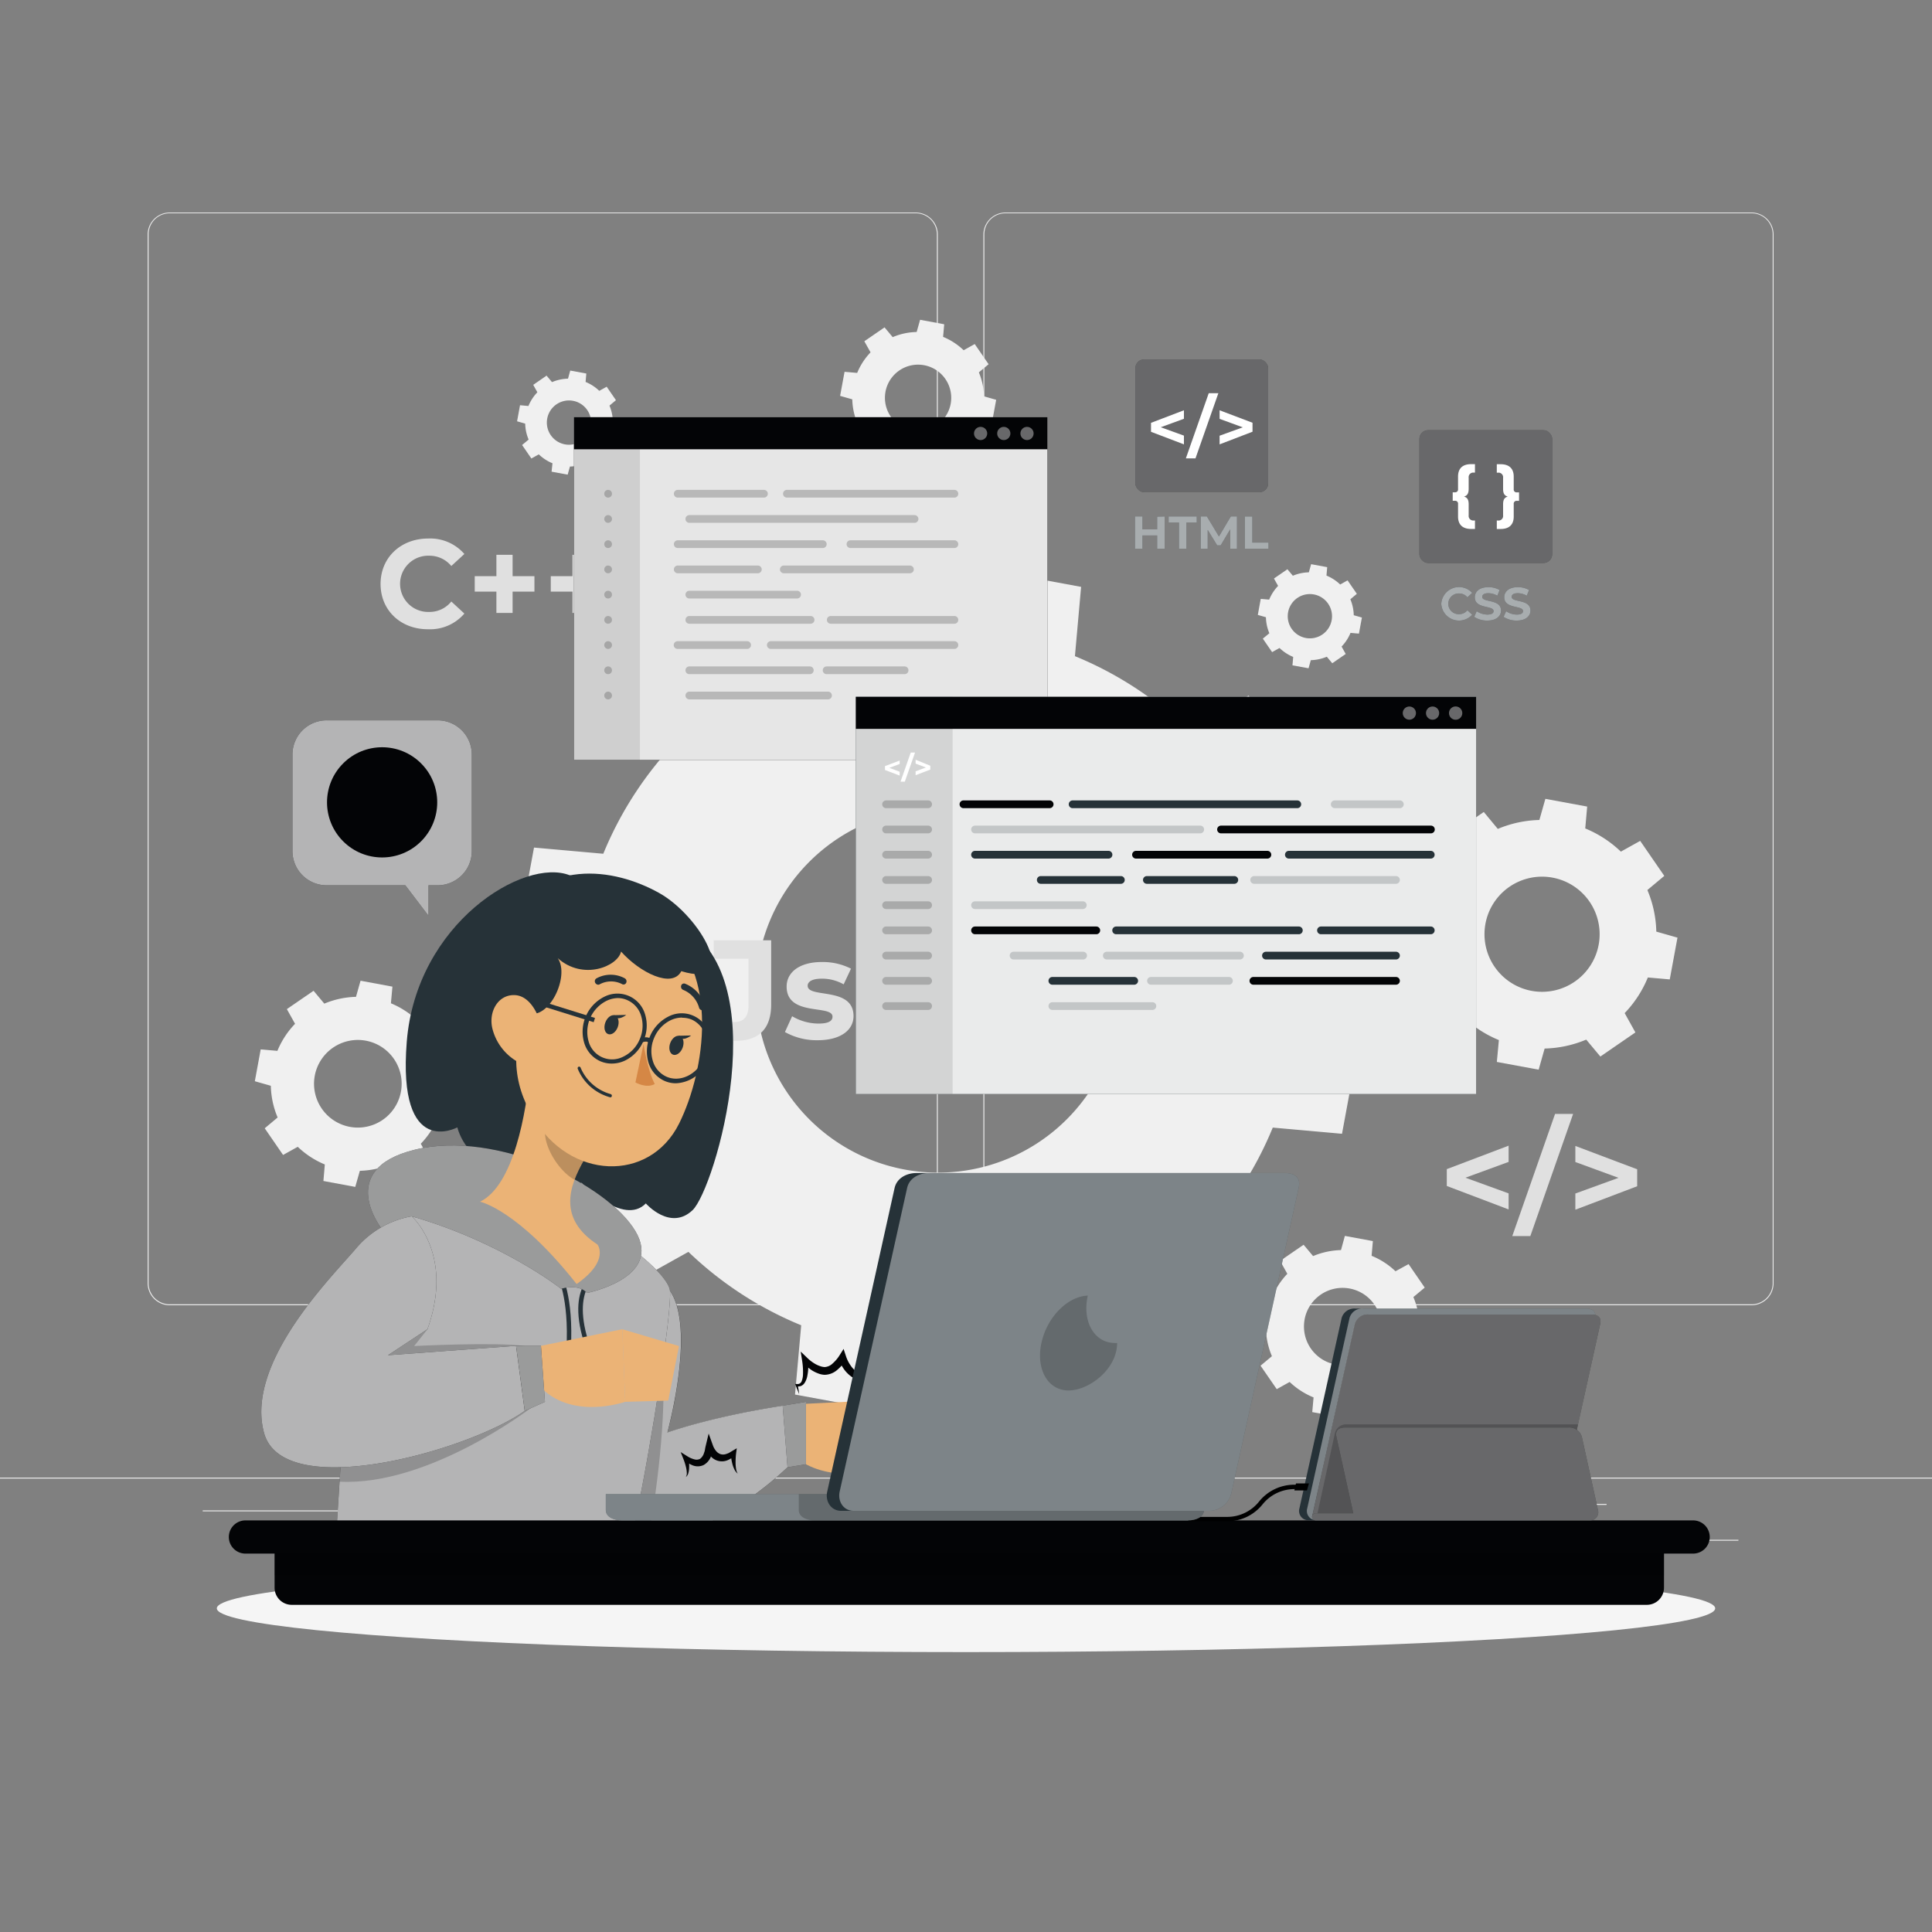 <svg xmlns="http://www.w3.org/2000/svg" viewBox="0 0 500 500"><rect x="0" y="0" width="500" height="500" fill="#808080" stroke="none"/><g id="freepik--background-complete--inject-2"><rect y="382.4" width="500" height="0.25" style="fill:#ebebeb"></rect><rect x="416.78" y="398.49" width="33.12" height="0.25" style="fill:#ebebeb"></rect><rect x="322.53" y="401.21" width="8.69" height="0.25" style="fill:#ebebeb"></rect><rect x="396.59" y="389.21" width="19.19" height="0.25" style="fill:#ebebeb"></rect><rect x="52.46" y="390.89" width="43.19" height="0.25" style="fill:#ebebeb"></rect><rect x="104.56" y="390.89" width="6.33" height="0.25" style="fill:#ebebeb"></rect><rect x="131.47" y="395.11" width="93.68" height="0.25" style="fill:#ebebeb"></rect><path d="M237,337.8H43.91a5.71,5.71,0,0,1-5.7-5.71V60.66A5.71,5.71,0,0,1,43.91,55H237a5.71,5.71,0,0,1,5.71,5.71V332.09A5.71,5.71,0,0,1,237,337.8ZM43.91,55.2a5.46,5.46,0,0,0-5.45,5.46V332.09a5.46,5.46,0,0,0,5.45,5.46H237a5.47,5.47,0,0,0,5.46-5.46V60.66A5.47,5.47,0,0,0,237,55.2Z" style="fill:#ebebeb"></path><path d="M453.31,337.8H260.21a5.72,5.72,0,0,1-5.71-5.71V60.66A5.72,5.72,0,0,1,260.21,55h193.1A5.71,5.71,0,0,1,459,60.66V332.09A5.71,5.71,0,0,1,453.31,337.8ZM260.21,55.2a5.47,5.47,0,0,0-5.46,5.46V332.09a5.47,5.47,0,0,0,5.46,5.46h193.1a5.47,5.47,0,0,0,5.46-5.46V60.66a5.47,5.47,0,0,0-5.46-5.46Z" style="fill:#ebebeb"></path><path d="M156.52,292.52,142.67,304.1l19.73,28.68,15.76-8.8a93.08,93.08,0,0,0,29.19,19l-1.6,17.93L240,367.22l4.91-17.32a92.71,92.71,0,0,0,34-7.3l11.58,13.85,28.68-19.73L310.39,321a92.92,92.92,0,0,0,19-29.18l17.92,1.6,6.33-34.23-17.32-4.92a93,93,0,0,0-7.3-34l13.85-11.58-19.73-28.67-15.77,8.79a93.07,93.07,0,0,0-29.18-19l1.6-17.93-34.23-6.32-4.91,17.31a93.17,93.17,0,0,0-34,7.3L195,156.26,166.34,176l8.79,15.76a93.12,93.12,0,0,0-19,29.19l-17.93-1.6-6.32,34.23,17.31,4.91A92.92,92.92,0,0,0,156.52,292.52Zm39.91-44.73a47.12,47.12,0,1,1,37.77,54.9A47.12,47.12,0,0,1,196.43,247.79Z" style="fill:#f0f0f0"></path><path d="M387.38,274.83l10.82,2,1.55-5.47a29.54,29.54,0,0,0,10.76-2.31l3.66,4.38,9.07-6.24-2.78-5a29.26,29.26,0,0,0,6-9.22l5.67.5,2-10.81-5.48-1.56a29.22,29.22,0,0,0-2.31-10.76l4.38-3.66-6.24-9.06-5,2.78a29.57,29.57,0,0,0-9.22-6l.5-5.66-10.82-2-1.55,5.47a29.58,29.58,0,0,0-10.76,2.31L384,210.14l-9.07,6.24,2.78,5a29.26,29.26,0,0,0-6,9.22l-5.67-.5-2,10.81,5.47,1.56a29.42,29.42,0,0,0,2.31,10.76l-4.38,3.66,6.24,9.06,5-2.78a29.3,29.3,0,0,0,9.23,6Zm-2.95-35.75a14.9,14.9,0,1,1,11.94,17.35A14.91,14.91,0,0,1,384.43,239.08Z" style="fill:#f0f0f0"></path><path d="M83.7,305.64l8.24,1.53L93.13,303a22.62,22.62,0,0,0,8.19-1.76l2.79,3.33,6.91-4.75L108.9,296a22.34,22.34,0,0,0,4.57-7l4.32.38,1.52-8.24L115.14,280a22.27,22.27,0,0,0-1.76-8.2l3.34-2.79-4.76-6.9-3.79,2.12a22.54,22.54,0,0,0-7-4.58l.39-4.31-8.25-1.53-1.18,4.17a22.68,22.68,0,0,0-8.2,1.76l-2.78-3.33-6.91,4.75,2.12,3.8a22.29,22.29,0,0,0-4.57,7l-4.32-.38-1.52,8.24L70.09,281a22.27,22.27,0,0,0,1.76,8.2L68.51,292l4.75,6.9,3.8-2.11a22.57,22.57,0,0,0,7,4.57Zm-2.24-27.23a11.34,11.34,0,1,1,9.09,13.22A11.35,11.35,0,0,1,81.46,278.41Z" style="fill:#f0f0f0"></path><path d="M230.85,122l6.24,1.15L238,120a16.73,16.73,0,0,0,6.21-1.33l2.11,2.53,5.22-3.6-1.6-2.87a17,17,0,0,0,3.46-5.32l3.26.29,1.15-6.23-3.15-.9a17.08,17.08,0,0,0-1.33-6.2l2.52-2.11-3.59-5.22-2.87,1.6a17,17,0,0,0-5.32-3.46l.29-3.26-6.24-1.16-.89,3.16a16.64,16.64,0,0,0-6.2,1.33l-2.11-2.53-5.23,3.6,1.61,2.87a16.85,16.85,0,0,0-3.46,5.32l-3.27-.29-1.15,6.23,3.15.9a17,17,0,0,0,1.33,6.2l-2.52,2.11,3.6,5.22,2.87-1.6a16.87,16.87,0,0,0,5.31,3.46Zm-1.69-20.61a8.58,8.58,0,1,1,6.88,10A8.58,8.58,0,0,1,229.16,101.41Z" style="fill:#f0f0f0"></path><path d="M334.49,172.19l4.16.76.59-2.1a11.33,11.33,0,0,0,4.14-.89l1.41,1.69,3.48-2.4-1.07-1.92a11.29,11.29,0,0,0,2.31-3.54l2.18.19.77-4.16-2.11-.6a11.31,11.31,0,0,0-.88-4.13l1.68-1.41-2.4-3.48-1.91,1.07a11.45,11.45,0,0,0-3.55-2.31l.19-2.18-4.16-.77-.59,2.11a11.32,11.32,0,0,0-4.14.88l-1.41-1.68-3.48,2.4,1.07,1.91a11.45,11.45,0,0,0-2.31,3.55l-2.18-.19-.76,4.15,2.1.6a11.13,11.13,0,0,0,.89,4.14l-1.69,1.4,2.4,3.49,1.92-1.07a11.29,11.29,0,0,0,3.54,2.31Zm-1.13-13.75a5.73,5.73,0,1,1,4.59,6.67A5.73,5.73,0,0,1,333.36,158.44Z" style="fill:#f0f0f0"></path><path d="M142.75,122.07l4.16.77.59-2.1a11.54,11.54,0,0,0,4.14-.89l1.41,1.68,3.48-2.4-1.07-1.91a11.34,11.34,0,0,0,2.31-3.55l2.18.2.77-4.16-2.11-.6a11.36,11.36,0,0,0-.88-4.14l1.68-1.4-2.4-3.49-1.92,1.07a11.09,11.09,0,0,0-3.54-2.3l.19-2.18-4.16-.77L147,98a11.33,11.33,0,0,0-4.14.89l-1.41-1.68L138,99.6l1.07,1.92a11.34,11.34,0,0,0-2.31,3.55l-2.18-.2-.76,4.16,2.1.6a11.08,11.08,0,0,0,.89,4.13l-1.69,1.41,2.4,3.49,1.92-1.07a11.27,11.27,0,0,0,3.54,2.3Zm-1.13-13.74a5.73,5.73,0,1,1,4.59,6.67A5.73,5.73,0,0,1,141.62,108.33Z" style="fill:#f0f0f0"></path><path d="M327.62,343.76a19.54,19.54,0,0,0,1.55,7.22l-2.94,2.46,4.19,6.07,3.34-1.86a19.76,19.76,0,0,0,6.19,4l-.34,3.8,7.26,1.34,1-3.67a19.94,19.94,0,0,0,7.21-1.55l2.46,2.93,6.08-4.18L361.8,357a19.68,19.68,0,0,0,4-6.19l3.8.34L371,343.9l-3.67-1a19.54,19.54,0,0,0-1.55-7.22l2.94-2.45-4.18-6.08L361.15,329a19.52,19.52,0,0,0-6.18-4l.33-3.81-7.25-1.34-1,3.67a20,20,0,0,0-7.22,1.55l-2.46-2.93-6.08,4.18,1.87,3.34a19.7,19.7,0,0,0-4,6.19l-3.8-.34L324,342.72Zm10-2.26a10,10,0,1,1,8,11.63A10,10,0,0,1,337.63,341.5Z" style="fill:#f0f0f0"></path><path d="M390.43,300.7l-11.17,4.09,11.17,4.06V313l-16-6.07v-4.36l16-6.07Z" style="fill:#e0e0e0"></path><path d="M402.45,288.28h4.67l-11.07,31.61h-4.67Z" style="fill:#e0e0e0"></path><path d="M423.7,302.61V307l-16,6.07v-4.19l11.17-4.06-11.17-4.09v-4.16Z" style="fill:#e0e0e0"></path><path d="M112.84,354.08c1.6.48,2.34,1.49,2.34,3.9v5.57a2.29,2.29,0,0,0,2.54,2.58h.63v4.25h-2c-4.36,0-6.59-2.23-6.59-6.24v-6.3c0-1.12-.59-1.64-1.53-1.64h-1.15V352h1.15c.94,0,1.53-.52,1.53-1.64V344c0-4,2.23-6.23,6.59-6.23h2V342h-.63a2.29,2.29,0,0,0-2.54,2.58v5.57C115.18,352.58,114.44,353.59,112.84,354.08Z" style="fill:#e0e0e0"></path><path d="M140.56,352v4.25h-1.15a1.43,1.43,0,0,0-1.54,1.64v6.3c0,4-2.23,6.24-6.58,6.24h-2v-4.25h.63a2.29,2.29,0,0,0,2.54-2.58V358c0-2.41.73-3.42,2.33-3.9-1.6-.49-2.33-1.5-2.33-3.91V344.6A2.29,2.29,0,0,0,129.9,342h-.63v-4.25h2c4.35,0,6.58,2.23,6.58,6.23v6.31a1.43,1.43,0,0,0,1.54,1.64Z" style="fill:#e0e0e0"></path><path d="M98.49,151.13c0-6.86,5.26-11.76,12.34-11.76a11.72,11.72,0,0,1,9.35,4l-3.38,3.11a7.31,7.31,0,0,0-5.71-2.66,7.28,7.28,0,1,0,0,14.55,7.22,7.22,0,0,0,5.71-2.7l3.38,3.12a11.67,11.67,0,0,1-9.38,4.06C103.75,162.88,98.49,158,98.49,151.13Z" style="fill:#e0e0e0"></path><path d="M138.31,153.11h-5.65v5.52h-4.19v-5.52h-5.61v-4h5.61v-5.53h4.19v5.53h5.65Z" style="fill:#e0e0e0"></path><path d="M158,153.11h-5.65v5.52h-4.19v-5.52h-5.62v-4h5.62v-5.53h4.19v5.53H158Z" style="fill:#e0e0e0"></path><path d="M182.06,265.63l3.28-3.94c1.39,1.86,2.93,2.81,4.75,2.81,2.38,0,3.62-1.43,3.62-4.24V248.1h-9v-4.75h14.87v16.58c0,6.32-3.18,9.43-9.21,9.43A10.27,10.27,0,0,1,182.06,265.63Z" style="fill:#e0e0e0"></path><path d="M203.14,267.09,205,263a13.49,13.49,0,0,0,6.83,1.9c2.63,0,3.62-.69,3.62-1.79,0-3.21-11.87.07-11.87-7.78,0-3.73,3.36-6.36,9.09-6.36a16.15,16.15,0,0,1,7.57,1.72l-1.9,4.06a11.3,11.3,0,0,0-5.67-1.47c-2.55,0-3.65.81-3.65,1.83,0,3.36,11.87.11,11.87,7.85,0,3.66-3.39,6.25-9.28,6.25A16.84,16.84,0,0,1,203.14,267.09Z" style="fill:#e0e0e0"></path></g><g id="freepik--Shadow--inject-2"><ellipse id="freepik--path--inject-2" cx="250" cy="416.24" rx="193.89" ry="11.32" style="fill:#f5f5f5"></ellipse></g><g id="freepik--program-icons--inject-2"><rect x="293.83" y="93.01" width="34.37" height="34.37" rx="2.27" style="fill:#030406"></rect><g style="isolation:isolate;opacity:0.4"><rect x="293.83" y="93.01" width="34.37" height="34.37" rx="2.27" style="fill:#fff"></rect></g><path d="M306.4,108.38l-6,2.19,6,2.17V115l-8.52-3.25v-2.32l8.52-3.25Z" style="fill:#fff"></path><path d="M312.82,101.76h2.49l-5.92,16.87H306.9Z" style="fill:#fff"></path><path d="M324.15,109.41v2.32L315.63,115v-2.24l6-2.17-6-2.19v-2.22Z" style="fill:#fff"></path><path d="M301.4,133.66V142h-1.93v-3.43h-3.8V142h-1.93v-8.35h1.93V137h3.8v-3.29Z" style="fill:#263238"></path><path d="M305.12,135.23h-2.68v-1.57h7.28v1.57h-2.67V142h-1.93Z" style="fill:#263238"></path><path d="M318.37,142v-5l-2.46,4.13H315l-2.45-4V142h-1.81v-8.35h1.6l3.12,5.19,3.08-5.19h1.59l0,8.35Z" style="fill:#263238"></path><path d="M322.17,133.66h1.93v6.77h4.19V142h-6.12Z" style="fill:#263238"></path><g style="isolation:isolate;opacity:0.6"><path d="M301.4,133.66V142h-1.93v-3.43h-3.8V142h-1.93v-8.35h1.93V137h3.8v-3.29Z" style="fill:#fff"></path><path d="M305.12,135.23h-2.68v-1.57h7.28v1.57h-2.67V142h-1.93Z" style="fill:#fff"></path><path d="M318.37,142v-5l-2.46,4.13H315l-2.45-4V142h-1.81v-8.35h1.6l3.12,5.19,3.08-5.19h1.59l0,8.35Z" style="fill:#fff"></path><path d="M322.17,133.66h1.93v6.77h4.19V142h-6.12Z" style="fill:#fff"></path></g><rect x="367.34" y="111.33" width="34.37" height="34.37" rx="2.27" style="fill:#030406"></rect><g style="isolation:isolate;opacity:0.4"><rect x="367.34" y="111.33" width="34.37" height="34.37" rx="2.27" style="fill:#fff"></rect></g><path d="M378.89,128.51c.82.25,1.2.77,1.2,2v2.87a1.18,1.18,0,0,0,1.31,1.32h.32v2.19h-1c-2.24,0-3.38-1.15-3.38-3.21v-3.24a.74.74,0,0,0-.79-.84h-.59v-2.19h.59a.74.74,0,0,0,.79-.84v-3.24c0-2.06,1.14-3.21,3.38-3.21h1v2.19h-.32a1.18,1.18,0,0,0-1.31,1.32v2.87C380.09,127.74,379.71,128.26,378.89,128.51Z" style="fill:#fff"></path><path d="M393.13,127.42v2.19h-.59a.74.74,0,0,0-.79.84v3.24c0,2.06-1.15,3.21-3.38,3.21h-1v-2.19h.32a1.18,1.18,0,0,0,1.31-1.32v-2.87c0-1.24.37-1.76,1.2-2-.83-.25-1.2-.77-1.2-2v-2.87a1.18,1.18,0,0,0-1.31-1.32h-.32v-2.19h1c2.23,0,3.38,1.15,3.38,3.21v3.24a.74.74,0,0,0,.79.84Z" style="fill:#fff"></path><path d="M373,156.28a4.6,4.6,0,0,1,8-2.84l-1.24,1.15a2.68,2.68,0,0,0-2.1-1,2.68,2.68,0,1,0,0,5.35,2.69,2.69,0,0,0,2.1-1l1.24,1.14a4.59,4.59,0,0,1-8-2.83Z" style="fill:#263238"></path><path d="M381.52,159.64l.65-1.46a5,5,0,0,0,2.76.87c1.14,0,1.61-.38,1.61-.89,0-1.57-4.86-.49-4.86-3.59,0-1.42,1.15-2.61,3.52-2.61a5.68,5.68,0,0,1,2.9.74l-.59,1.47a4.75,4.75,0,0,0-2.32-.65c-1.14,0-1.59.42-1.59.95,0,1.54,4.86.48,4.86,3.54,0,1.4-1.16,2.59-3.54,2.59A6,6,0,0,1,381.52,159.64Z" style="fill:#263238"></path><path d="M389.13,159.64l.66-1.46a4.92,4.92,0,0,0,2.76.87c1.14,0,1.61-.38,1.61-.89,0-1.57-4.86-.49-4.86-3.59,0-1.42,1.15-2.61,3.52-2.61a5.71,5.71,0,0,1,2.9.74l-.6,1.47a4.69,4.69,0,0,0-2.31-.65c-1.15,0-1.59.42-1.59.95,0,1.54,4.86.48,4.86,3.54,0,1.4-1.16,2.59-3.55,2.59A6,6,0,0,1,389.13,159.64Z" style="fill:#263238"></path><g style="isolation:isolate;opacity:0.6"><path d="M373,156.28a4.6,4.6,0,0,1,8-2.84l-1.24,1.15a2.68,2.68,0,0,0-2.1-1,2.68,2.68,0,1,0,0,5.35,2.69,2.69,0,0,0,2.1-1l1.24,1.14a4.59,4.59,0,0,1-8-2.83Z" style="fill:#fff"></path><path d="M381.52,159.64l.65-1.46a5,5,0,0,0,2.76.87c1.14,0,1.61-.38,1.61-.89,0-1.57-4.86-.49-4.86-3.59,0-1.42,1.15-2.61,3.52-2.61a5.68,5.68,0,0,1,2.9.74l-.59,1.47a4.75,4.75,0,0,0-2.32-.65c-1.14,0-1.59.42-1.59.95,0,1.54,4.86.48,4.86,3.54,0,1.4-1.16,2.59-3.54,2.59A6,6,0,0,1,381.52,159.64Z" style="fill:#fff"></path><path d="M389.13,159.64l.66-1.46a4.92,4.92,0,0,0,2.76.87c1.14,0,1.61-.38,1.61-.89,0-1.57-4.86-.49-4.86-3.59,0-1.42,1.15-2.61,3.52-2.61a5.71,5.71,0,0,1,2.9.74l-.6,1.47a4.69,4.69,0,0,0-2.31-.65c-1.15,0-1.59.42-1.59.95,0,1.54,4.86.48,4.86,3.54,0,1.4-1.16,2.59-3.55,2.59A6,6,0,0,1,389.13,159.64Z" style="fill:#fff"></path></g></g><g id="freepik--Tabs--inject-2"><rect x="148.55" y="107.98" width="122.51" height="88.68"></rect><rect x="148.55" y="107.98" width="122.51" height="88.68" style="fill:#fff;isolation:isolate;opacity:0.9"></rect><rect x="148.55" y="107.98" width="17.06" height="88.68" style="opacity:0.1"></rect><rect x="148.55" y="107.98" width="122.51" height="8.29" style="fill:#030406"></rect><g style="opacity:0.2"><path d="M197.71,128.78H175.4a1,1,0,0,1,0-2h22.31a1,1,0,0,1,0,2Z"></path><path d="M247,128.78H203.65a1,1,0,0,1,0-2H247a1,1,0,0,1,0,2Z"></path><path d="M236.68,135.31H178.4a1,1,0,0,1,0-2h58.28a1,1,0,0,1,0,2Z"></path><path d="M212.94,141.83H175.4a1,1,0,0,1,0-2h37.54a1,1,0,0,1,0,2Z"></path><path d="M247,141.83h-26.9a1,1,0,0,1,0-2H247a1,1,0,0,1,0,2Z"></path><path d="M196.13,148.36H175.4a1,1,0,1,1,0-2h20.73a1,1,0,0,1,0,2Z"></path><path d="M235.49,148.36H202.85a1,1,0,0,1,0-2h32.64a1,1,0,0,1,0,2Z"></path><path d="M206.29,154.89H178.4a1,1,0,1,1,0-2h27.89a1,1,0,0,1,0,2Z"></path><path d="M209.78,161.42H178.4a1,1,0,0,1,0-2h31.38a1,1,0,0,1,0,2Z"></path><path d="M247,161.42h-32a1,1,0,0,1,0-2h32a1,1,0,0,1,0,2Z"></path><path d="M193.36,167.94h-18a1,1,0,0,1,0-2h18a1,1,0,0,1,0,2Z"></path><path d="M247,167.94H199.49a1,1,0,0,1,0-2H247a1,1,0,0,1,0,2Z"></path><path d="M209.58,174.47H178.4a1,1,0,0,1,0-2h31.18a1,1,0,0,1,0,2Z"></path><path d="M234.11,174.47H213.93a1,1,0,0,1,0-2h20.18a1,1,0,0,1,0,2Z"></path><path d="M214.29,181H178.4a1,1,0,1,1,0-2h35.89a1,1,0,0,1,0,2Z"></path></g><circle cx="265.79" cy="112.18" r="1.71" style="fill:#fff;opacity:0.4"></circle><circle cx="259.78" cy="112.18" r="1.71" style="fill:#fff;opacity:0.4"></circle><circle cx="253.78" cy="112.18" r="1.71" style="fill:#fff;opacity:0.4"></circle><g style="opacity:0.2"><path d="M157.38,128.78h0a1,1,0,0,1,0-2,1,1,0,0,1,1,1A1,1,0,0,1,157.38,128.78Z"></path><path d="M157.38,135.31h0a1,1,0,1,1,0-2,1,1,0,0,1,1,1A1,1,0,0,1,157.38,135.31Z"></path><path d="M157.38,141.83h0a1,1,0,0,1,0-2,1,1,0,0,1,1,1A1,1,0,0,1,157.38,141.83Z"></path><path d="M157.38,148.36h0a1,1,0,0,1,0-2,1,1,0,0,1,1,1A1,1,0,0,1,157.38,148.36Z"></path><path d="M157.38,154.89h0a1,1,0,0,1,0-2,1,1,0,0,1,1,1A1,1,0,0,1,157.38,154.89Z"></path><path d="M157.38,161.42h0a1,1,0,0,1,0-2,1,1,0,0,1,1,1A1,1,0,0,1,157.38,161.42Z"></path><path d="M157.38,167.94h0a1,1,0,1,1,0-2,1,1,0,0,1,1,1A1,1,0,0,1,157.38,167.94Z"></path><path d="M157.38,174.47h0a1,1,0,0,1,0-2,1,1,0,0,1,1,1A1,1,0,0,1,157.38,174.47Z"></path><path d="M157.38,181h0a1,1,0,0,1,0-2,1,1,0,0,1,1,1A1,1,0,0,1,157.38,181Z"></path></g><rect x="221.49" y="180.34" width="160.53" height="102.79" style="fill:#263238"></rect><rect x="221.49" y="180.34" width="160.53" height="102.79" style="fill:#fff;isolation:isolate;opacity:0.9"></rect><rect x="221.49" y="180.34" width="25.04" height="102.79" style="opacity:0.1"></rect><rect x="221.49" y="180.34" width="160.53" height="8.29" style="fill:#030406"></rect><path d="M232.83,197.72l-2.66,1,2.66,1v1l-3.8-1.45v-1l3.8-1.44Z" style="fill:#fff"></path><path d="M235.7,194.76h1.11l-2.64,7.53h-1.11Z" style="fill:#fff"></path><path d="M240.76,198.17v1l-3.8,1.45v-1l2.66-1-2.66-1v-1Z" style="fill:#fff"></path><g style="opacity:0.2"><path d="M240.2,209.15H229.32a1,1,0,0,1,0-2H240.2a1,1,0,0,1,0,2Z"></path><path d="M240.2,215.67H229.32a1,1,0,0,1,0-2H240.2a1,1,0,0,1,0,2Z"></path><path d="M240.2,222.2H229.32a1,1,0,0,1,0-2H240.2a1,1,0,0,1,0,2Z"></path><path d="M240.2,228.73H229.32a1,1,0,0,1,0-2H240.2a1,1,0,0,1,0,2Z"></path><path d="M240.2,235.26H229.32a1,1,0,0,1,0-2H240.2a1,1,0,0,1,0,2Z"></path><path d="M240.2,241.78H229.32a1,1,0,0,1,0-2H240.2a1,1,0,0,1,0,2Z"></path><path d="M240.2,248.31H229.32a1,1,0,0,1,0-2H240.2a1,1,0,0,1,0,2Z"></path><path d="M240.2,254.84H229.32a1,1,0,0,1,0-2H240.2a1,1,0,0,1,0,2Z"></path><path d="M240.2,261.37H229.32a1,1,0,0,1,0-2H240.2a1,1,0,0,1,0,2Z"></path></g><path d="M271.65,209.15H249.34a1,1,0,0,1,0-2h22.31a1,1,0,0,1,0,2Z" style="fill:#030406"></path><path d="M335.74,209.15H277.59a1,1,0,0,1,0-2h58.15a1,1,0,0,1,0,2Z" style="fill:#263238"></path><g style="opacity:0.2"><path d="M362.28,209.15H345.43a1,1,0,0,1,0-2h16.85a1,1,0,0,1,0,2Z" style="fill:#263238"></path></g><g style="opacity:0.2"><path d="M310.62,215.67H252.34a1,1,0,0,1,0-2h58.28a1,1,0,0,1,0,2Z" style="fill:#263238"></path></g><path d="M370.28,215.67H316a1,1,0,0,1,0-2h54.32a1,1,0,0,1,0,2Z" style="fill:#030406"></path><path d="M286.88,222.2H252.34a1,1,0,1,1,0-2h34.54a1,1,0,0,1,0,2Z" style="fill:#263238"></path><path d="M328,222.2H294a1,1,0,0,1,0-2h34a1,1,0,0,1,0,2Z" style="fill:#030406"></path><path d="M370.28,222.2H333.56a1,1,0,0,1,0-2h36.72a1,1,0,0,1,0,2Z" style="fill:#263238"></path><path d="M290.08,228.73H269.35a1,1,0,0,1,0-2h20.73a1,1,0,0,1,0,2Z" style="fill:#263238"></path><path d="M319.44,228.73H296.81a1,1,0,0,1,0-2h22.63a1,1,0,0,1,0,2Z" style="fill:#263238"></path><g style="opacity:0.2"><path d="M361.28,228.73h-36.7a1,1,0,0,1,0-2h36.7a1,1,0,0,1,0,2Z" style="fill:#263238"></path></g><g style="opacity:0.2"><path d="M280.23,235.26H252.34a1,1,0,0,1,0-2h27.89a1,1,0,0,1,0,2Z" style="fill:#263238"></path></g><path d="M283.72,241.78H252.34a1,1,0,0,1,0-2h31.38a1,1,0,0,1,0,2Z" style="fill:#030406"></path><path d="M336.14,241.78H288.86a1,1,0,0,1,0-2h47.28a1,1,0,0,1,0,2Z" style="fill:#263238"></path><path d="M370.28,241.78H341.87a1,1,0,0,1,0-2h28.41a1,1,0,0,1,0,2Z" style="fill:#263238"></path><g style="opacity:0.2"><path d="M280.31,248.31h-18a1,1,0,0,1,0-2h18a1,1,0,0,1,0,2Z" style="fill:#263238"></path></g><g style="opacity:0.2"><path d="M320.9,248.31H286.44a1,1,0,0,1,0-2H320.9a1,1,0,0,1,0,2Z" style="fill:#263238"></path></g><path d="M361.28,248.31H327.63a1,1,0,0,1,0-2h33.65a1,1,0,0,1,0,2Z" style="fill:#263238"></path><path d="M293.53,254.84H272.35a1,1,0,0,1,0-2h21.18a1,1,0,0,1,0,2Z" style="fill:#263238"></path><g style="opacity:0.2"><path d="M318.05,254.84H297.88a1,1,0,0,1,0-2h20.17a1,1,0,0,1,0,2Z" style="fill:#263238"></path></g><path d="M361.28,254.84h-36.9a1,1,0,0,1,0-2h36.9a1,1,0,0,1,0,2Z" style="fill:#030406"></path><g style="opacity:0.2"><path d="M298.24,261.37H272.35a1,1,0,0,1,0-2h25.89a1,1,0,0,1,0,2Z" style="fill:#263238"></path></g><path d="M375,184.55a1.72,1.72,0,1,0,1.71-1.72A1.71,1.71,0,0,0,375,184.55Z" style="fill:#fff;opacity:0.4"></path><circle cx="370.75" cy="184.55" r="1.71" style="fill:#fff;opacity:0.4"></circle><circle cx="364.74" cy="184.55" r="1.71" style="fill:#fff;opacity:0.4"></circle></g><g id="freepik--speech-bubble--inject-2"><path d="M113.26,186.42H84.54a8.84,8.84,0,0,0-8.85,8.84v25a8.84,8.84,0,0,0,8.84,8.85H104.9l6,7.89v-7.89h2.35a8.85,8.85,0,0,0,8.85-8.85v-25A8.84,8.84,0,0,0,113.26,186.42Z" style="fill:#030406"></path><path d="M113.26,186.42H84.54a8.84,8.84,0,0,0-8.85,8.84v25a8.84,8.84,0,0,0,8.84,8.85H104.9l6,7.89v-7.89h2.35a8.85,8.85,0,0,0,8.85-8.85v-25A8.84,8.84,0,0,0,113.26,186.42Z" style="fill:#fff;opacity:0.7"></path><path d="M97.4,214a1.33,1.33,0,0,1-1-.46L90.81,207a1.31,1.31,0,1,1,2-1.7l4.59,5.42,7.59-8.94a1.31,1.31,0,0,1,2,1.69L98.4,213.56A1.31,1.31,0,0,1,97.4,214Z" style="fill:#fff"></path><circle cx="98.9" cy="207.65" r="14.26" transform="translate(-117.87 130.75) rotate(-45)" style="fill:#030406"></circle></g><g id="freepik--Character--inject-2"><path d="M204.72,363.48l21.47-1.05L224.1,381.1s-14.9,2.84-21.55-7.76Z" style="fill:#ebb376"></path><polygon points="240.03 368.94 235.14 382.48 224.1 381.1 226.19 362.43 240.03 368.94" style="fill:#ebb376"></polygon><path d="M184.11,393.78a87.77,87.77,0,0,0,22.08-16.39l-1.47-13.91c-20.29,3-32,7.29-32,7.29s7.52-26.95.64-36.77l-18.89,3.42s-20.07,41.72-6.57,56.36Z" style="fill:#030406"></path><path d="M184.08,393.78a88,88,0,0,0,22.1-16.38l-1.46-13.93c-19.64,2.88-31.25,7-32,7.27.25-1,7.36-27.11.62-36.75l-18.89,3.42a146.63,146.63,0,0,0-9.21,26.06c-2.7,11.39-3.49,23.66,2.65,30.31Z" style="fill:#fff;isolation:isolate;opacity:0.7"></path><path d="M168.55,393.78c6.67-42.26.76-53,.76-53l-24,22.67c-2.7,11.39-3.49,23.66,2.65,30.31Z" style="opacity:0.2"></path><path d="M164.38,393.78c4.5-21.36,9.55-54.8,9-59.78-.8-7.24-40.18-38.26-74.36-15.68-7,4.61-10.57,54.34-11.79,75.46Z" style="fill:#030406"></path><path d="M164.38,393.78c4.5-21.36,9.55-54.81,9-59.79-.8-7.23-40.19-38.25-74.37-15.66-2.53,1.69-4.61,9.32-6.33,19.4-2.28,13.72-3.86,31.94-4.8,45.68-.26,3.89-.48,7.41-.65,10.37Z" style="fill:#fff;isolation:isolate;opacity:0.7"></path><path d="M147.51,226.55c-11.85-4.79-39.79,12.4-42.24,43.05s13.09,22.16,13.09,22.16,2.77,11.69,14.09,8.08c0,0,9.35,10.59,18.05,6.28,0,0,10.83,11.28,16.64,5.33,0,0,6.32,7.21,12.09,1.75s22.26-61.2-3.61-74.09S147.51,226.55,147.51,226.55Z" style="fill:#263238"></path><path d="M147.53,352l-1.14-.1c1.32-14.76-1.93-21.29-2-21.35l1-.53C145.58,330.25,148.88,336.82,147.53,352Z" style="fill:#263238"></path><path d="M152.89,352.13c-7.85-18.49,1-22.8,1.36-23l.47,1-.24-.52.24.52c-.08,0-8.16,4.09-.78,21.49Z" style="fill:#263238"></path><path d="M145.22,333.54s-15.15-12-38.67-18.76L99,318.32s-12.66-15.67,8.44-20.8,49.8,9,57,21.1-12.52,16-12.52,16S150.11,332.16,145.22,333.54Z" style="fill:#030406"></path><path d="M145.22,333.54s-15.15-12-38.67-18.76L99,318.32s-12.66-15.67,8.44-20.8,49.8,9,57,21.1-12.52,16-12.52,16S150.11,332.16,145.22,333.54Z" style="fill:#fff;isolation:isolate;opacity:0.6"></path><path d="M154.36,351.91a1,1,0,1,1-1-1A1,1,0,0,1,154.36,351.91Z" style="fill:#fff"></path><path d="M147.87,351.91a1,1,0,1,1-1-1A1,1,0,0,1,147.87,351.91Z" style="fill:#fff"></path><path d="M137.17,277c-.92,10.73-4.21,29.83-12.94,34,0,0,9.76,2,25,21.31,8.67-6.08,5.39-10.23,5.39-10.23-10.14-6.65-7.51-14.85-3.41-22Z" style="fill:#ebb376"></path><path d="M142.88,286.41l8.31,13.7a31.85,31.85,0,0,0-2.51,5.2c-4-2.14-8.38-8.92-7.55-13.56A15.76,15.76,0,0,1,142.88,286.41Z" style="opacity:0.2"></path><path d="M136,254.31c-2.79,16.86-4.33,23.92,1.92,34.77,9.39,16.33,30.2,17.1,37.85,1.66,6.88-13.9,10.29-39.14-4.07-50.28C157.53,229.48,138.77,237.44,136,254.31Z" style="fill:#ebb376"></path><path d="M170.53,231.07c10.93,6.06,21.34,25,5.79,20.27-2.35,4.55-10.72.38-15.59-5.08-.82,3.79-9.78,7.59-16.38,1.72,3.19,4.6-2.24,16.21-7.89,14.21s-18.33-4.63-7.1-22.53S158.86,224.58,170.53,231.07Z" style="fill:#263238"></path><path d="M166.55,270.22s1,6.69,2.9,10.32c-2.13,1.23-5-.41-5-.41Z" style="fill:#d58745"></path><path d="M155.65,283.13a13,13,0,0,0,2.21.84.38.38,0,0,0,.48-.3.43.43,0,0,0-.31-.52,11.94,11.94,0,0,1-7.76-6.81.41.41,0,0,0-.52-.28.42.42,0,0,0-.23.54A12.55,12.55,0,0,0,155.65,283.13Z" style="fill:#263238"></path><path d="M127.49,266.43a13.71,13.71,0,0,0,6.38,8.31c4.07,2.23,7-1.59,6.7-6.34-.31-4.29-2.81-10.61-7.27-10.86S126.28,262,127.49,266.43Z" style="fill:#ebb376"></path><path d="M154.5,254.77a.76.76,0,0,0,.64,0,6.19,6.19,0,0,1,5.82-.1.76.76,0,0,0,1.09-.3.91.91,0,0,0-.33-1.17,7.66,7.66,0,0,0-7.36,0,.86.86,0,0,0-.32,1.14A.91.91,0,0,0,154.5,254.77Z" style="fill:#263238"></path><path d="M181.37,261.35a.74.74,0,0,0,.6.06.82.82,0,0,0,.51-1.06,8.77,8.77,0,0,0-5.21-5.78.76.76,0,0,0-1,.57.9.9,0,0,0,.58,1.06,7,7,0,0,1,4.08,4.63A.88.88,0,0,0,181.37,261.35Z" style="fill:#263238"></path><path d="M159.88,265.8c-.49,1.34-1.61,2.15-2.5,1.82s-1.21-1.67-.72-3,1.61-2.15,2.49-1.82S160.36,264.47,159.88,265.8Z" style="fill:#263238"></path><path d="M158.76,262.73l3.32-.07S159.74,264.56,158.76,262.73Z" style="fill:#263238"></path><path d="M176.67,271.13c-.49,1.33-1.61,2.14-2.49,1.82s-1.22-1.68-.73-3,1.61-2.14,2.5-1.82S177.16,269.79,176.67,271.13Z" style="fill:#263238"></path><path d="M175.56,268.05l3.31-.07S176.53,269.89,175.56,268.05Z" style="fill:#263238"></path><path d="M158.3,275.25a7.35,7.35,0,0,1-3-.63,7.59,7.59,0,0,1-4.14-4.84,10.13,10.13,0,0,1,5.29-11.85,7.46,7.46,0,0,1,10.53,4.7,9.85,9.85,0,0,1-.51,6.88h0a9.84,9.84,0,0,1-4.79,5A8,8,0,0,1,158.3,275.25Zm1.57-16.95A7,7,0,0,0,157,259a9,9,0,0,0-4.68,10.48,6.3,6.3,0,0,0,8.95,4,8.71,8.71,0,0,0,4.23-4.39l.52.23-.52-.23a8.72,8.72,0,0,0,.45-6.09,6.44,6.44,0,0,0-3.52-4.13A6,6,0,0,0,159.87,258.3Z" style="fill:#263238"></path><path d="M174.94,280.35a7.16,7.16,0,0,1-3-.63,7.63,7.63,0,0,1-4.15-4.84,10.15,10.15,0,0,1,5.3-11.85,7.44,7.44,0,0,1,10.52,4.7,9.79,9.79,0,0,1-.5,6.88h0A9.3,9.3,0,0,1,174.94,280.35Zm1.59-17a7,7,0,0,0-2.92.66,8.77,8.77,0,0,0-4.23,4.4,8.63,8.63,0,0,0-.45,6.08,6.46,6.46,0,0,0,3.52,4.14c3.5,1.57,7.84-.47,9.66-4.53h0a8.77,8.77,0,0,0,.45-6.09,6.47,6.47,0,0,0-3.52-4.13A6.25,6.25,0,0,0,176.53,263.4Z" style="fill:#263238"></path><path d="M167.8,269.92a.51.51,0,0,0-.29-.32,2.08,2.08,0,0,0-1.29.19l-.5-1a3.07,3.07,0,0,1,2.2-.23,1.64,1.64,0,0,1,1,1Z" style="fill:#263238"></path><rect x="144.64" y="254.56" width="1.14" height="14.1" transform="matrix(0.3, -0.96, 0.96, 0.3, -147.66, 322.8)" style="fill:#263238"></rect><path d="M137.28,364.46s-26.31,20.16-49.4,19c.94-13.74,2.52-32,4.8-45.68,2.36-2.6,3.91-4.18,3.91-4.18l14,10.47-3.41,4.28s21.19-1.08,28.57,0Z" style="opacity:0.2"></path><path d="M140,348.3,161.06,344l.75,18.78s-14.29,5.06-22.47-4.41Z" style="fill:#ebb376"></path><polygon points="175.72 348.36 172.94 362.48 161.81 362.79 161.06 344.01 175.72 348.36" style="fill:#ebb376"></polygon><polygon points="140 348.3 141.03 362.79 135.79 365.14 133.55 348.3 140 348.3" style="fill:#030406"></polygon><polygon points="140 348.3 141.03 362.79 135.79 365.14 133.55 348.3 140 348.3" style="fill:#fff;isolation:isolate;opacity:0.6"></polygon><path d="M106.55,314.78a24.36,24.36,0,0,0-14.45,8.36c-6.35,7.46-28.73,29.62-23.76,47.71s52.83,4.63,67.45-5.71l-2.24-16.84-33.15,2.43L110.62,344C117.63,324.5,106.55,314.78,106.55,314.78Z" style="fill:#030406"></path><path d="M106.55,314.78a24.36,24.36,0,0,0-14.45,8.36c-6.35,7.46-28.73,29.62-23.76,47.71s52.83,4.63,67.45-5.71l-2.24-16.84-33.15,2.43L110.62,344C117.63,324.5,106.55,314.78,106.55,314.78Z" style="fill:#fff;isolation:isolate;opacity:0.7"></path><polygon points="202.56 363.8 208.59 362.79 208.59 378.95 203.81 379.73 202.56 363.8" style="fill:#030406"></polygon><polygon points="202.56 363.8 208.59 362.79 208.59 378.95 203.81 379.73 202.56 363.8" style="fill:#fff;isolation:isolate;opacity:0.6"></polygon><path d="M190.37,378.79a19.44,19.44,0,0,1,.13-2.65l.18-1.33-1.29.76-.77.46a6.16,6.16,0,0,1-.78.29,2.32,2.32,0,0,1-1.4,0,2.57,2.57,0,0,1-1.12-.81,4.69,4.69,0,0,1-.79-1.36L183.4,371l-.8,3.34c-.08.33-.13.67-.19,1s-.2.62-.29.93a3,3,0,0,1-.93,1.27,2,2,0,0,1-1.51.13,6.23,6.23,0,0,1-1.78-.78l-1.74-1.09.7,1.77a14.88,14.88,0,0,1,.72,2.32,7.05,7.05,0,0,1,.16,1.2,1.9,1.9,0,0,1-.26,1.18,1.92,1.92,0,0,0,.68-1.12,5.38,5.38,0,0,0,.18-1.32,9.13,9.13,0,0,0,0-1.05,8.34,8.34,0,0,0,.9.44,3.55,3.55,0,0,0,2.85-.07,4.28,4.28,0,0,0,1.87-2.12l0-.13a3.81,3.81,0,0,0,4.45.95,6.86,6.86,0,0,0,.85-.46s0,.07,0,.11a13.37,13.37,0,0,0,.29,1.4,7.3,7.3,0,0,0,.5,1.35,3.11,3.11,0,0,0,.87,1.12,3.48,3.48,0,0,1-.43-1.27A9.82,9.82,0,0,1,190.37,378.79Z" style="fill:#030406"></path><path d="M226.14,356.23a5.72,5.72,0,0,1-2.31-.25,8.38,8.38,0,0,1-2.17-1,6.5,6.5,0,0,1-1.61-1.73,9,9,0,0,1-1.07-2.15l-.66-2-1.12,1.77a9.62,9.62,0,0,1-1.72,2,3.22,3.22,0,0,1-2,.92l-.24,0-.3-.06c-.21,0-.41-.1-.62-.15a7.48,7.48,0,0,1-1.21-.52,10.37,10.37,0,0,1-2.15-1.6l-1.74-1.67.36,2.29a18.36,18.36,0,0,1,.23,3.7,5.14,5.14,0,0,1-.35,1.7,1.13,1.13,0,0,1-1.22.7l-.45,0,.14.37q.44,1.13.9,2.25c-.09-.67-.2-1.34-.32-2l.19,0a3.17,3.17,0,0,0,.59-.1,4.66,4.66,0,0,0,.53-.32c.13-.14.27-.29.39-.44a5.27,5.27,0,0,0,.75-2,12.73,12.73,0,0,0,.22-2v0a11.41,11.41,0,0,0,1,.74,8.86,8.86,0,0,0,1.48.73,5.18,5.18,0,0,0,1.73.39,5.07,5.07,0,0,0,3.34-1.32,9.28,9.28,0,0,0,1.09-1.08,11.42,11.42,0,0,0,.64,1,8.28,8.28,0,0,0,2.2,2.09,8.58,8.58,0,0,0,2.77,1.08,8.08,8.08,0,0,0,1.91.14c-.08.2-.17.4-.24.61a13.59,13.59,0,0,0-.41,1.76,6.88,6.88,0,0,0-.08,1.81,3.58,3.58,0,0,0,.53,1.7,3.74,3.74,0,0,1-.13-1.69,8.6,8.6,0,0,1,.39-1.65,17,17,0,0,1,1.45-3l.63-1.07Z" style="fill:#030406"></path></g><g id="freepik--Table--inject-2"><path d="M75.5,400.08H426.2a4.44,4.44,0,0,1,4.44,4.44v10.8a0,0,0,0,1,0,0H71.06a0,0,0,0,1,0,0v-10.8A4.44,4.44,0,0,1,75.5,400.08Z" transform="translate(501.7 815.41) rotate(180)" style="fill:#030406"></path><rect x="71.06" y="400.08" width="359.59" height="7.62" transform="translate(501.7 807.78) rotate(180)" style="isolation:isolate;opacity:0.2"></rect><path d="M63.52,402.07H438.18a4.3,4.3,0,0,0,4.3-4.29h0a4.3,4.3,0,0,0-4.3-4.3H63.52a4.3,4.3,0,0,0-4.3,4.3h0A4.3,4.3,0,0,0,63.52,402.07Z" style="fill:#030406"></path></g><g id="freepik--device-2--inject-2"><path d="M412.79,341l-10.94,49.62a3.73,3.73,0,0,1-3.55,2.82H338.54a2.41,2.41,0,0,1-2.24-3.12l10.92-49.24a3.42,3.42,0,0,1,3.55-2.43h59.76C412.13,338.69,413.14,339.42,412.79,341Z" style="fill:#263238"></path><path d="M412.79,341l-10.94,49.62a3.73,3.73,0,0,1-3.55,2.82H340.57a2.41,2.41,0,0,1-2.25-3.12l10.94-49.24a3.39,3.39,0,0,1,3.55-2.43h57.72C412.13,338.69,413.14,339.42,412.79,341Z" style="fill:#fff;isolation:isolate;opacity:0.4"></path><path d="M403.26,391.91l10.88-49.36c.36-1.62-.65-2.35-2.26-2.35H354.16a3.41,3.41,0,0,0-3.55,2.43l-11.05,49.93Z" style="fill:#030406"></path><path d="M414.14,342.54l-5.74,26.08-5.15,23.29-34.1.35-29.58.29,11-49.92a3.39,3.39,0,0,1,3.54-2.43H411.9C413.5,340.2,414.5,340.94,414.14,342.54Z" style="fill:#fff;isolation:isolate;opacity:0.4"></path><path d="M408.4,368.62l-5.15,23.29-34.1.35H340.83l4.63-21.3a3,3,0,0,1,2.9-2.34Z" style="isolation:isolate;opacity:0.2"></path><path d="M409.38,371.86a3.39,3.39,0,0,0-3.55-2.42H348.11c-1.6,0-2.61.72-2.26,2.34l4.38,19.86h-9.75a.92.92,0,1,0,0,1.84h71.1a2.09,2.09,0,0,0,2-2.55Z" style="fill:#030406"></path><path d="M409.38,371.86a3.39,3.39,0,0,0-3.55-2.42H348.11c-1.6,0-2.61.72-2.26,2.34l4.38,19.86h-9.75a.92.92,0,1,0,0,1.84h71.1a2.09,2.09,0,0,0,2-2.55Z" style="fill:#fff;isolation:isolate;opacity:0.4"></path><polygon points="338.75 383.91 335.4 383.91 334.98 385.72 338.24 385.72 338.75 383.91"></polygon><path d="M317.58,393.71h-9.65a.56.56,0,0,1-.57-.57.57.57,0,0,1,.57-.57h9.65a10.55,10.55,0,0,0,8.25-3.95,11.68,11.68,0,0,1,9.15-4.38h1.7a.58.58,0,0,1,.57.57.57.57,0,0,1-.57.57H335a10.55,10.55,0,0,0-8.25,3.95A11.69,11.69,0,0,1,317.58,393.71Z"></path></g><g id="freepik--device-1--inject-2"><path d="M156.78,386.65v4.17c0,1.88,2.27,2.66,4.15,2.66H307.51c1.86,0,4.07-.78,4.07-2.66v-4.17Z" style="fill:#263238"></path><path d="M156.78,386.65v4.17c0,1.88,2.27,2.66,4.15,2.66H307.51c1.86,0,4.07-.78,4.07-2.66v-4.17Z" style="fill:#fff;isolation:isolate;opacity:0.4"></path><path d="M206.72,386.65v4.17c0,1.88,2.23,2.66,4.11,2.66h96.68c1.86,0,4.07-.78,4.07-2.66v-4.17Z" style="isolation:isolate;opacity:0.2"></path><path d="M336.11,307.33l-17.45,79.15A5.94,5.94,0,0,1,313,391H217.67c-2.53,0-4.17-2.37-3.58-5l17.43-78.55c.59-2.58,3.11-3.87,5.67-3.87h95.32C335.07,303.59,336.68,304.75,336.11,307.33Z" style="fill:#263238"></path><path d="M336.11,307.33l-17.45,79.15A5.94,5.94,0,0,1,313,391H220.91c-2.56,0-4.17-2.37-3.6-5l17.45-78.55c.57-2.58,3.11-3.87,5.67-3.87h92.08C335.07,303.59,336.68,304.75,336.11,307.33Z" style="fill:#fff;isolation:isolate;opacity:0.4"></path><path d="M289.11,347.56v0c0,6.78-7.26,12.29-12.59,12.29s-8.48-5.51-7-12.29,6.81-12.05,12-12.26c-1.52,6.78,1.73,12.26,7,12.26A3.12,3.12,0,0,0,289.11,347.56Z" style="isolation:isolate;opacity:0.2"></path></g></svg>